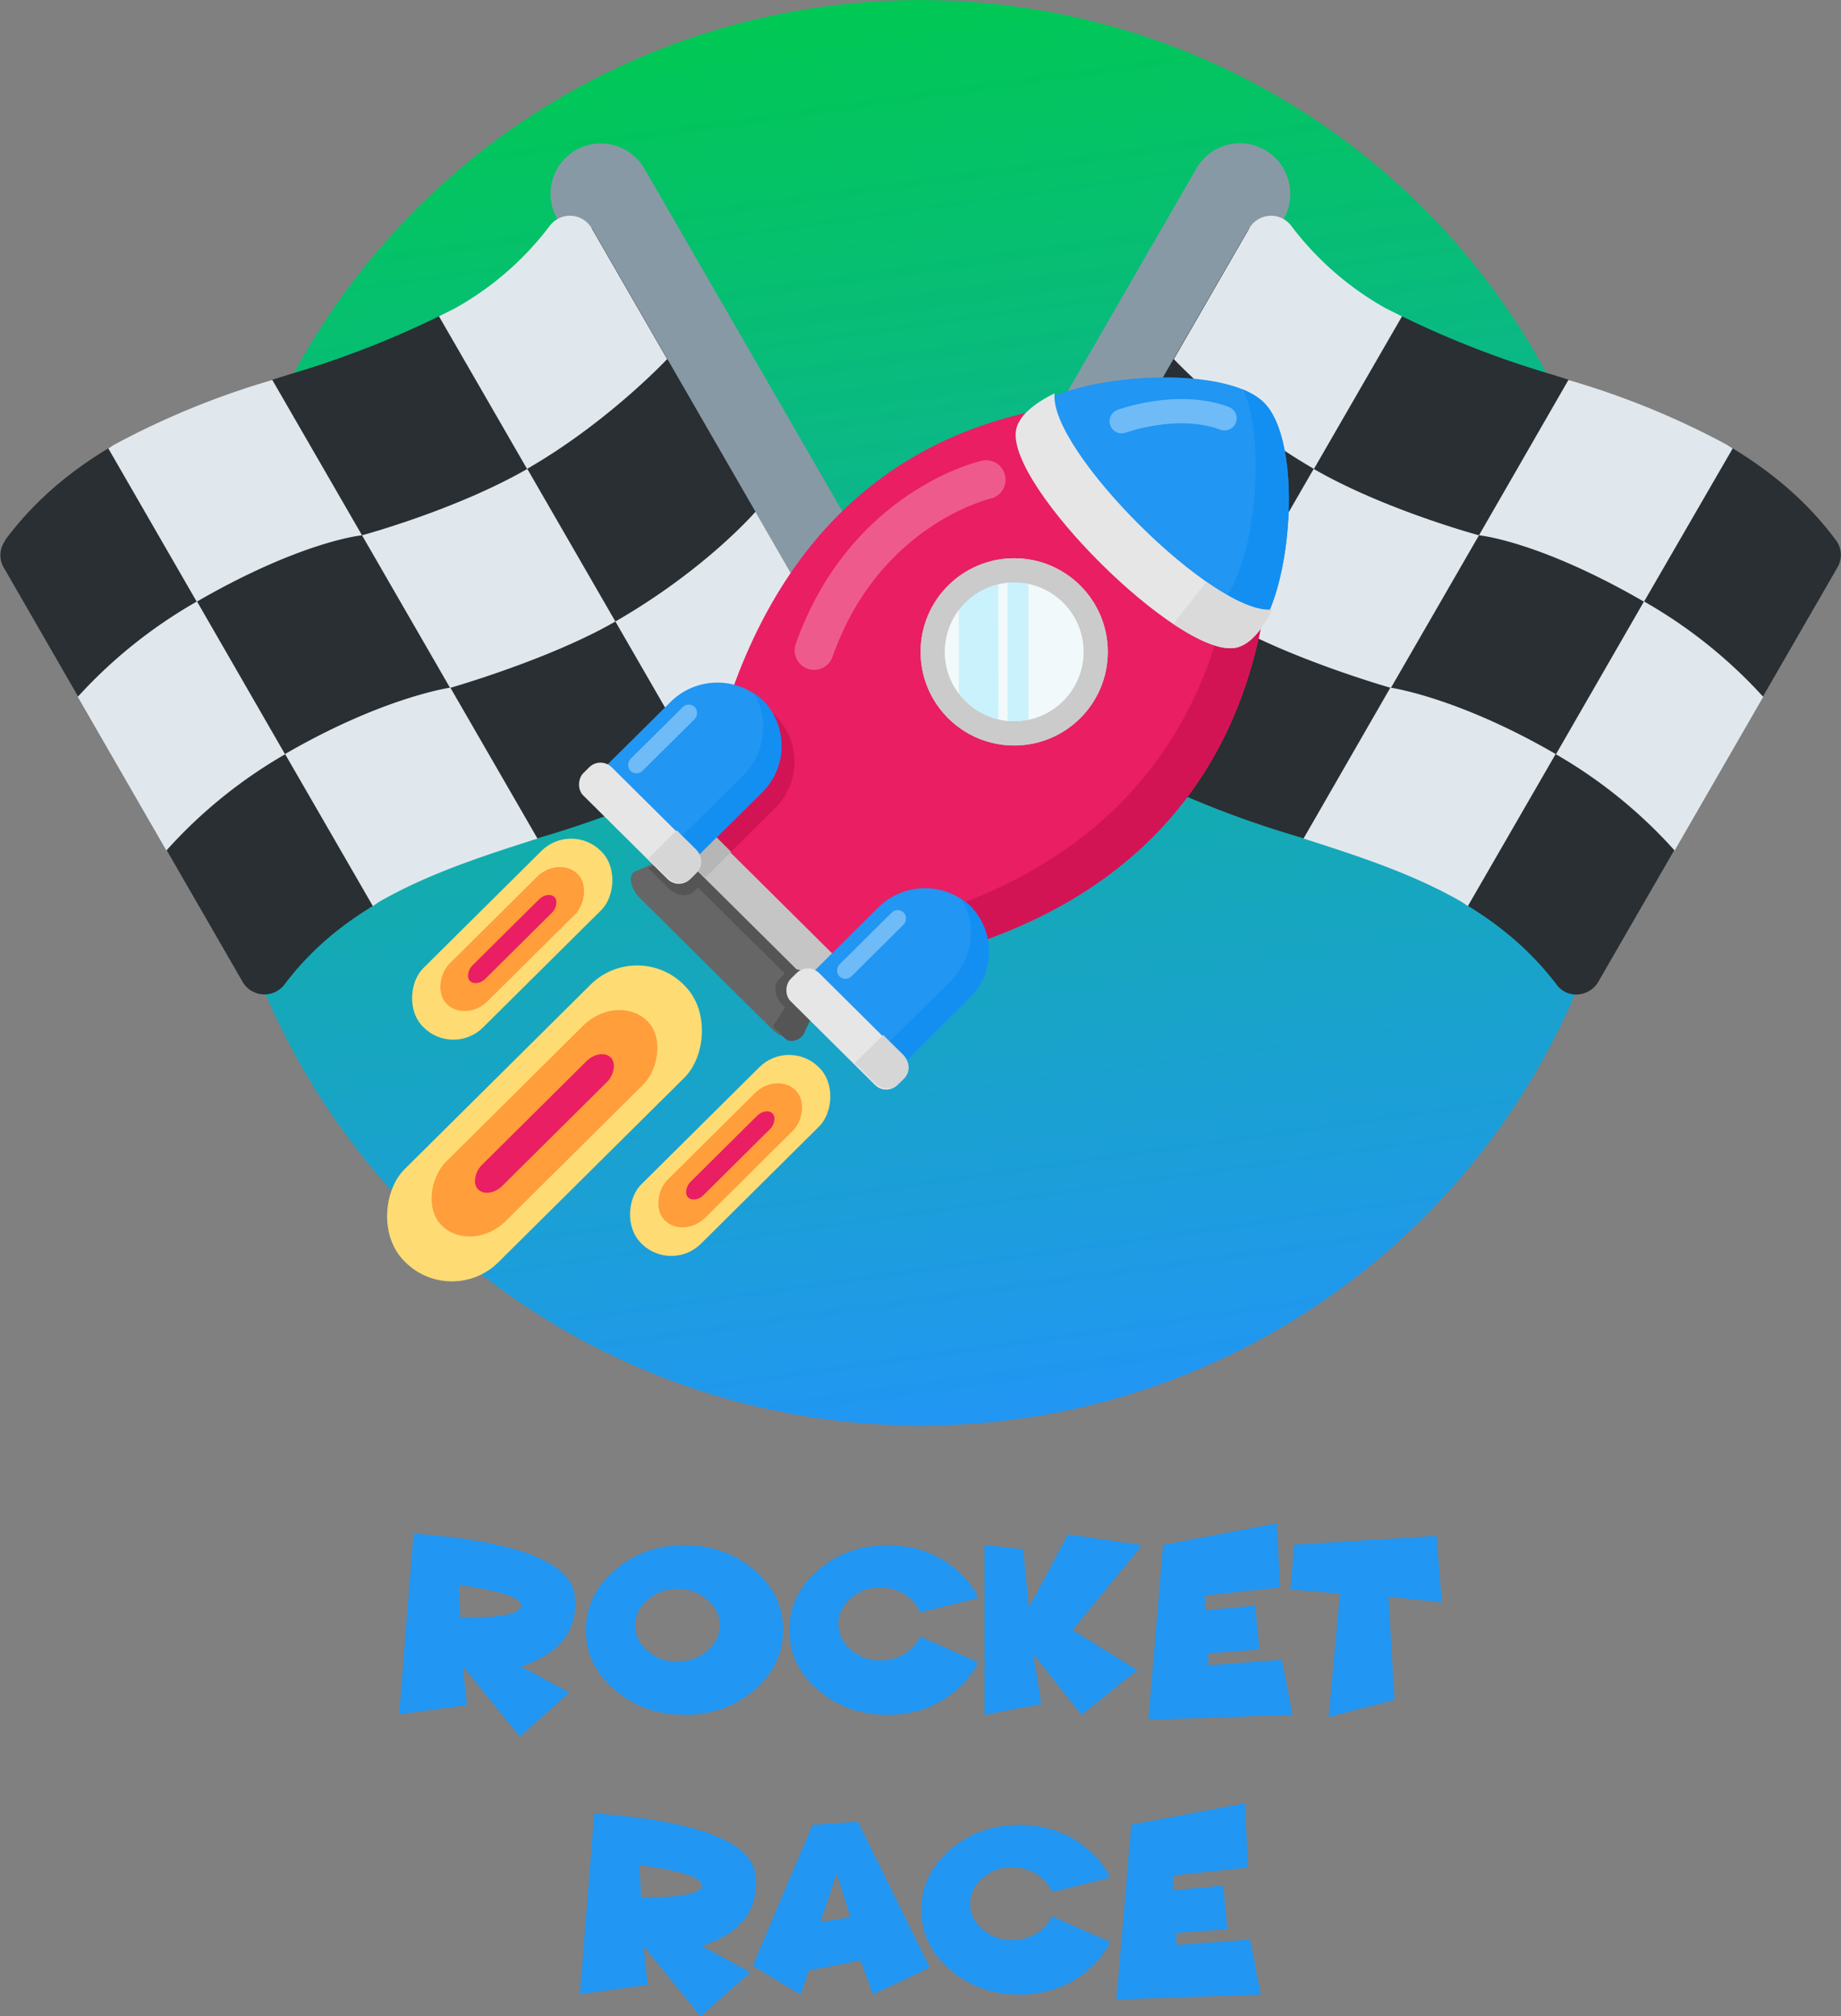 <svg xmlns="http://www.w3.org/2000/svg" viewBox="0 0 67.94 74.39">
  <rect x="0" y="0" width="67.94" height="74.39" fill="#808080" stroke="none"/>
  <defs>
    <linearGradient id="a" x1="161.32" x2="237.58" y1="47.82" y2="47.82" gradientTransform="matrix(.794 0 0 .794 -174.65 -213.92)" gradientUnits="userSpaceOnUse">
      <stop offset="0" stop-color="#00c853"/>
      <stop offset="1" stop-color="#2196f3"/>
    </linearGradient>
  </defs>
  <path fill="url(#a)" d="M14.3-175.94a30.4 30.4 0 0 1-30.2 30.4 30.4 30.4 0 0 1-30.6-30 30.4 30.4 0 0 1 29.82-30.79A30.4 30.4 0 0 1 14.3-176.7" transform="scale(.865) rotate(81.96 -107.19 -40.9)"/>
  <path fill="#8899a6" d="M46.69 5.54a1.85 1.85 0 0 0-2.54.68l-14.4 24.93a1.85 1.85 0 1 0 3.22 1.86l14.4-24.93c.51-.88.2-2.03-.68-2.54z"/>
  <path fill="#292f33" d="M67.76 19.94c-1-1.35-2.27-2.46-3.82-3.4l-1.29-.33-4.02-1.63-.74-.57-.64-.2a35.08 35.08 0 0 1-5.51-2.14l-1.27.34-4.37-3.6-8.83 15.29 4.83 2.79-.13 2.06.07.04a37.3 37.3 0 0 0 5.8 2.26l.26.08.82-.22 4.7 1.96.55.75c1.33.81 2.4 1.76 3.27 2.9.18.25.48.4.8.37.3-.02.59-.2.74-.46l8.82-15.28a.9.9 0 0 0-.04-1.01z"/>
  <g fill="#e1e8ed">
    <path d="M51.73 11.67l-.6-.3a11.28 11.28 0 0 1-3.48-3.04.93.93 0 0 0-1.55.1l-2.78 4.82s2.18 2.33 5.17 4.05l3.25-5.63zM48.48 17.3l-3.25 5.63c2.41 1.4 6.1 2.45 6.1 2.45l3.25-5.63s-3.49-.94-6.1-2.45zM63.93 16.54l-.22-.14a29.87 29.87 0 0 0-5.83-2.38l-3.3 5.73s2.2.2 6.09 2.45l3.27-5.65z"/>
    <path d="M37.27 23.7a.94.94 0 0 0 .06 1.02c.9 1.22 2.03 2.23 3.38 3.11l1.27.73 3.25-5.63c-3.35-1.93-5.17-4.05-5.17-4.05l-2.79 4.82zM48.11 30.94c2.1.67 4.07 1.32 5.84 2.34l.22.15 3.24-5.61c-3.62-2.1-6.1-2.45-6.1-2.45l-3.2 5.56zM57.42 27.83a17.8 17.8 0 0 1 4.38 3.55l3.27-5.67a17.9 17.9 0 0 0-4.4-3.52z"/>
  </g>
  <g>
    <path fill="#8899a6" d="M21.25 5.54c.89-.51 2.02-.2 2.53.68l14.4 24.93a1.85 1.85 0 1 1-3.21 1.86L20.57 8.08a1.85 1.85 0 0 1 .68-2.54z"/>
    <path fill="#292f33" d="M.18 19.94c1-1.35 2.26-2.46 3.82-3.4l1.28-.33 4.03-1.63.74-.57.64-.2a35.08 35.08 0 0 0 5.51-2.14l1.27.34 4.37-3.6 8.82 15.29-4.82 2.79.12 2.06-.06.04a37.3 37.3 0 0 1-5.8 2.26l-.27.08-.82-.22-4.7 1.96-.54.75c-1.34.81-2.41 1.76-3.27 2.9a.93.93 0 0 1-1.55-.1L.15 20.96a.9.9 0 0 1 .04-1.01z"/>
    <g fill="#e1e8ed">
      <path d="M16.2 11.67l.6-.3a11.28 11.28 0 0 0 3.49-3.04.93.93 0 0 1 1.55.1l2.78 4.82s-2.18 2.33-5.17 4.05l-3.25-5.63zM19.46 17.3l3.25 5.63c-2.42 1.4-6.1 2.45-6.1 2.45l-3.25-5.63s3.48-.94 6.1-2.45z"/>
      <path d="M4 16.54c.09-.04.15-.1.23-.14a29.87 29.87 0 0 1 5.82-2.38l3.31 5.73s-2.2.2-6.1 2.45L4 16.55zM30.66 23.7c.19.32.16.72-.06 1.02a12.83 12.83 0 0 1-3.37 3.11l-1.27.73-3.25-5.63c3.35-1.93 5.17-4.05 5.17-4.05l2.78 4.82zM19.83 30.94c-2.1.67-4.08 1.32-5.85 2.34l-.22.15-3.24-5.61c3.62-2.1 6.1-2.45 6.1-2.45l3.21 5.56z"/>
      <path d="M10.52 27.83a17.8 17.8 0 0 0-4.38 3.55l-3.27-5.67a17.9 17.9 0 0 1 4.4-3.52z"/>
    </g>
  </g>
  <g transform="translate(-61.54 -37.43) scale(.678)">
    <path fill="#e91e63" d="M159.47 77.74c-.72.03-26.09-7.03-30.72 22.59l2.59 5.18.05.06.06.05 5.23 2.58c28.65-3.98 22.76-29.75 22.8-30.46z"/>
    <g stroke-width=".1" transform="scale(1.004 .996) rotate(45)">
      <rect width="7.19" height="21.39" x="163.8" y="-12.9" fill="#ffdc73" ry="3.56"/>
      <rect width="4.58" height="15.78" x="165.1" y="-10.1" fill="#ff9e3b" ry="2.63"/>
      <rect width="1.59" height="10.18" x="166.6" y="-7.29" fill="#e91e63" ry="1.07"/>
    </g>
    <g stroke-width=".06" transform="scale(1.004 .996) rotate(45)">
      <rect width="4.58" height="13.61" x="173.46" y="-14.89" fill="#ffdc73" ry="2.27"/>
      <rect width="2.91" height="10.04" x="174.29" y="-13.11" fill="#ff9e3b" ry="1.67"/>
      <rect width="1.01" height="6.48" x="175.25" y="-11.33" fill="#e91e63" ry=".68"/>
    </g>
    <g stroke-width=".06" transform="scale(1.004 .996) rotate(45)">
      <rect width="4.58" height="13.61" x="156.75" y="-14.89" fill="#ffdc73" ry="2.27"/>
      <rect width="2.91" height="10.04" x="157.58" y="-13.11" fill="#ff9e3b" ry="1.67"/>
      <rect width="1.01" height="6.48" x="158.53" y="-11.33" fill="#e91e63" ry=".68"/>
    </g>
    <path fill="none" stroke="#ef5a8c" stroke-linecap="round" stroke-width="2.12" d="M144.44 81.31s-6.6 1.48-9.36 9.29"/>
    <path fill="#d21455" d="M157.69 87.03c-1.17 6.59-5.03 14.34-16.2 17.9l1.8 1.8c11.17-3.57 15.04-11.32 16.21-17.91z"/>
    <path fill="#2196f3" d="M158.04 90.4c-2.82.3-12.22-9.05-11.9-11.84.31-2.79 10.92-3.93 13.42-1.45 2.5 2.49 1.3 12.99-1.52 13.29z"/>
    <path fill="#138ff2" d="M159.56 77.11c-.28-.27-.66-.5-1.11-.7 1.52 3.6.3 11.93-2.21 12.2-1.25.13-3.77-1.61-6.18-3.84 2.83 3 6.42 5.8 7.98 5.63 2.82-.3 4.02-10.8 1.52-13.29z"/>
    <path fill="#e6e6e6" d="M148.17 76.61c-1.16.57-1.96 1.25-2.1 2-.54 3.02 8.87 12.38 11.93 11.85.75-.13 1.44-.92 2.02-2.08-3.1.36-12.19-8.68-11.85-11.77z"/>
    <path fill="#dadada" d="M160.02 88.38c-.85.1-2.15-.51-3.59-1.51l-1.8 2.29c1.35.91 2.58 1.44 3.37 1.3.75-.13 1.44-.92 2.02-2.08z"/>
    <path fill="#666" d="M129.36 101.77l5.77 5.72c.48.47.44 1 .25 1.45l-1.11 2.53c-.2.45-1 .23-1.46-.24l-7.22-7.16c-.47-.46-.7-1.25-.24-1.45l2.55-1.1c.45-.19.99-.22 1.46.25z"/>
    <g fill="#555" transform="scale(.198 .196) rotate(45 -170.05 1187.7)">
      <path d="M-17.7 139.5l3.09 14.4h4.94c1.47 0 3.04-2.04 2.64-4.36l-2.14-5.68c-.4-2.33-1.18-4.37-2.64-4.37zM-65.98 136.52l-3.94 10.56h7.88c3.14 0 5.66-1.94 5.66-4.36v-2.35c0-2.42-2.52-4.36-5.66-4.36z"/>
      <rect width="49.82" height="7.32" x="-63.54" y="133.89" ry="3.02"/>
    </g>
    <path fill="#d21455" d="M133.02 94.2a3.39 3.39 0 0 0-.55-.44c.9 1.37.7 3.26-.56 4.51l-3.58 3.55.98.98 3.58-3.55a3.55 3.55 0 0 0 .13-5.05z"/>
    <rect width="16.44" height="1.98" x="159.2" y="-19.8" fill="#c5c5c5" ry=".59" transform="scale(1.004 .996) rotate(45)"/>
    <path fill="#2196f3" d="M132.3 93.34a3.62 3.62 0 0 0-5.09.12l-3.58 3.55 4.97 4.93 3.58-3.55a3.55 3.55 0 0 0 .13-5.05zM143.6 104.53a3.62 3.62 0 0 0-5.1.13l-3.58 3.55 4.97 4.93 3.58-3.55a3.55 3.55 0 0 0 .13-5.06z"/>
    <rect width=".92" height="4.93" x="172.56" y="-24.12" fill="#6fbbf7" ry=".46" transform="scale(1.004 .996) rotate(45)"/>
    <rect width=".92" height="4.93" x="156.61" y="-24.05" fill="#6fbbf7" ry=".46" transform="scale(1.004 .996) rotate(45)"/>
    <path fill="#b6b6b6" d="M129.38 100.38c-.1-.09-.36.02-.6.25l-.56.56c-.23.23-.34.5-.25.59l1.19 1.18 1.4-1.4z"/>
    <path fill="#138ff2" d="M132.3 93.34a3.39 3.39 0 0 0-.54-.44c.9 1.37.7 3.26-.56 4.52l-3.58 3.54.98.98 3.58-3.55a3.55 3.55 0 0 0 .13-5.05z"/>
    <rect width="8.19" height="2.18" x="155.35" y="-18.54" fill="#e6e6e6" ry=".86" transform="scale(1.004 .996) rotate(45)"/>
    <g stroke-width=".37">
      <path fill="#d6d6d6" d="M127.6 100.39l-1.55 1.53 1.06 1.05c.36.36.92.38 1.26.04l.33-.33c.33-.33.32-.89-.05-1.25z"/>
      <path fill="#138ff2" d="M143.6 104.53a3.39 3.39 0 0 0-.54-.43c.9 1.36.7 3.25-.57 4.51l-3.58 3.55.98.98 3.58-3.55a3.55 3.55 0 0 0 .13-5.06z"/>
      <path fill="#555" d="M135.38 108.97l-.92 2-1.1-1.09c-.44-.43-.52-1.05-.19-1.39l.33-.32c.34-.34.96-.26 1.4.18z"/>
    </g>
    <rect width="8.19" height="2.18" x="171.25" y="-18.54" fill="#e6e6e6" ry=".86" transform="scale(1.004 .996) rotate(45)"/>
    <path fill="#d6d6d6" d="M138.84 111.53l-1.55 1.53 1.09 1.08c.37.37.94.4 1.28.06l.33-.32c.34-.34.3-.9-.06-1.27z"/>
    <path fill="none" stroke="#6fbbf7" stroke-linecap="round" stroke-width="1.32" d="M151.82 78.13s3.03-1.12 5.6-.16"/>
    <circle cx="145.97" cy="90.68" r="4.44" fill="#f1f9fb" stroke="#cbcbcb" stroke-linecap="round" stroke-linejoin="round" stroke-width="1.31"/>
    <path fill="#80e5ff" fill-opacity=".95" d="M145.1 86.32a4.44 4.44 0 0 0-2.14 1.1v6.52a4.44 4.44 0 0 0 2.15 1.1zM145.97 86.23a4.44 4.44 0 0 0-.35.02v8.85a4.44 4.44 0 0 0 .35.02 4.44 4.44 0 0 0 .77-.07V86.3a4.44 4.44 0 0 0-.77-.08z" opacity=".36"/>
    <circle cx="145.97" cy="90.68" r="4.44" fill="none" stroke="#cbcbcb" stroke-linecap="round" stroke-linejoin="round" stroke-width="1.31"/>
  </g>
  <g fill="#2196f3" stroke-width=".26">
    <g aria-label="rocket" style="font-feature-settings:normal;font-variant-caps:normal;font-variant-ligatures:normal;font-variant-numeric:normal">
      <path d="M16.93 58.48l.06 1.21q2.24 0 2.24-.45t-2.3-.76zm.3 4.43l-2.5.34.53-6.67q5.75.43 5.95 2.3.2 1.88-1.98 2.6l1.78.97-1.83 1.62-2.1-2.59zM25.27 63.27q-1.52 0-2.58-.92-1.07-.91-1.07-2.21t1.07-2.21q1.06-.92 2.58-.92 1.5 0 2.57.92 1.06.91 1.06 2.2t-1.06 2.22q-1.07.92-2.57.92zM25 61.3q.65 0 1.1-.39.46-.4.46-.95 0-.55-.46-.94-.45-.4-1.1-.4-.64 0-1.1.4-.46.39-.46.94 0 .56.46.95.46.4 1.1.4zM35.3 62.35q-1.05.92-2.55.92-1.5 0-2.56-.92-1.06-.91-1.06-2.21t1.06-2.21q1.06-.92 2.56-.92t2.56.92q.53.46.8 1.02l-2.15.54q-.1-.29-.38-.52-.45-.4-1.1-.4-.63 0-1.09.4-.45.4-.45.95 0 .55.45.94.46.4 1.1.4.64 0 1.1-.4.24-.21.36-.48l2.15.95q-.26.56-.8 1.02zM37.97 59.31l1.44-2.7 2.74.4-2.57 3.13 2.39 1.48-2.06 1.65-1.78-2.24.3 1.84-2.1.4V57l1.43.16zM47.12 56.2l.12 2.37-2.78.3.03.54 1.83-.17.16 1.62-1.9.14.02.44 2.7-.2.4 2.03-5.32.18.54-6.45zM51.24 58.91l.22 3.81-2.43.63.42-4.55-1.83-.16.14-1.65 5.25-.32.2 2.45z" style="font-feature-settings:normal;font-variant-caps:normal;font-variant-ligatures:normal;font-variant-numeric:normal"/>
    </g>
    <g aria-label="race" style="font-feature-settings:normal;font-variant-caps:normal;font-variant-ligatures:normal;font-variant-numeric:normal">
      <path d="M23.6 68.8l.06 1.21q2.24 0 2.24-.44 0-.45-2.3-.76zm.3 4.43l-2.5.35.53-6.68q5.76.43 5.95 2.3.2 1.88-1.98 2.6l1.79.97-1.84 1.62-2.1-2.59zM29.85 72.7l-.31.89-1.76-1.06 2.2-5.2 1.68-.12 2.65 5.38-2.1 1-.45-1.26zm1.53-1.96l-.5-1.62-.6 1.79zM40.17 72.67q-1.06.92-2.56.92t-2.55-.92Q34 71.76 34 70.47q0-1.3 1.06-2.22t2.55-.92q1.5 0 2.56.92.53.46.8 1.02l-2.14.54q-.11-.29-.38-.52-.46-.4-1.1-.4t-1.09.4-.46.95.46.94q.46.4 1.1.4t1.1-.4q.24-.21.35-.48l2.16.95q-.27.56-.8 1.02zM45.94 66.53l.12 2.37-2.78.3.03.54 1.83-.17.16 1.61-1.9.14.03.44 2.7-.2.4 2.03-5.33.18.55-6.45z" style="font-feature-settings:normal;font-variant-caps:normal;font-variant-ligatures:normal;font-variant-numeric:normal"/>
    </g>
  </g>
</svg>
